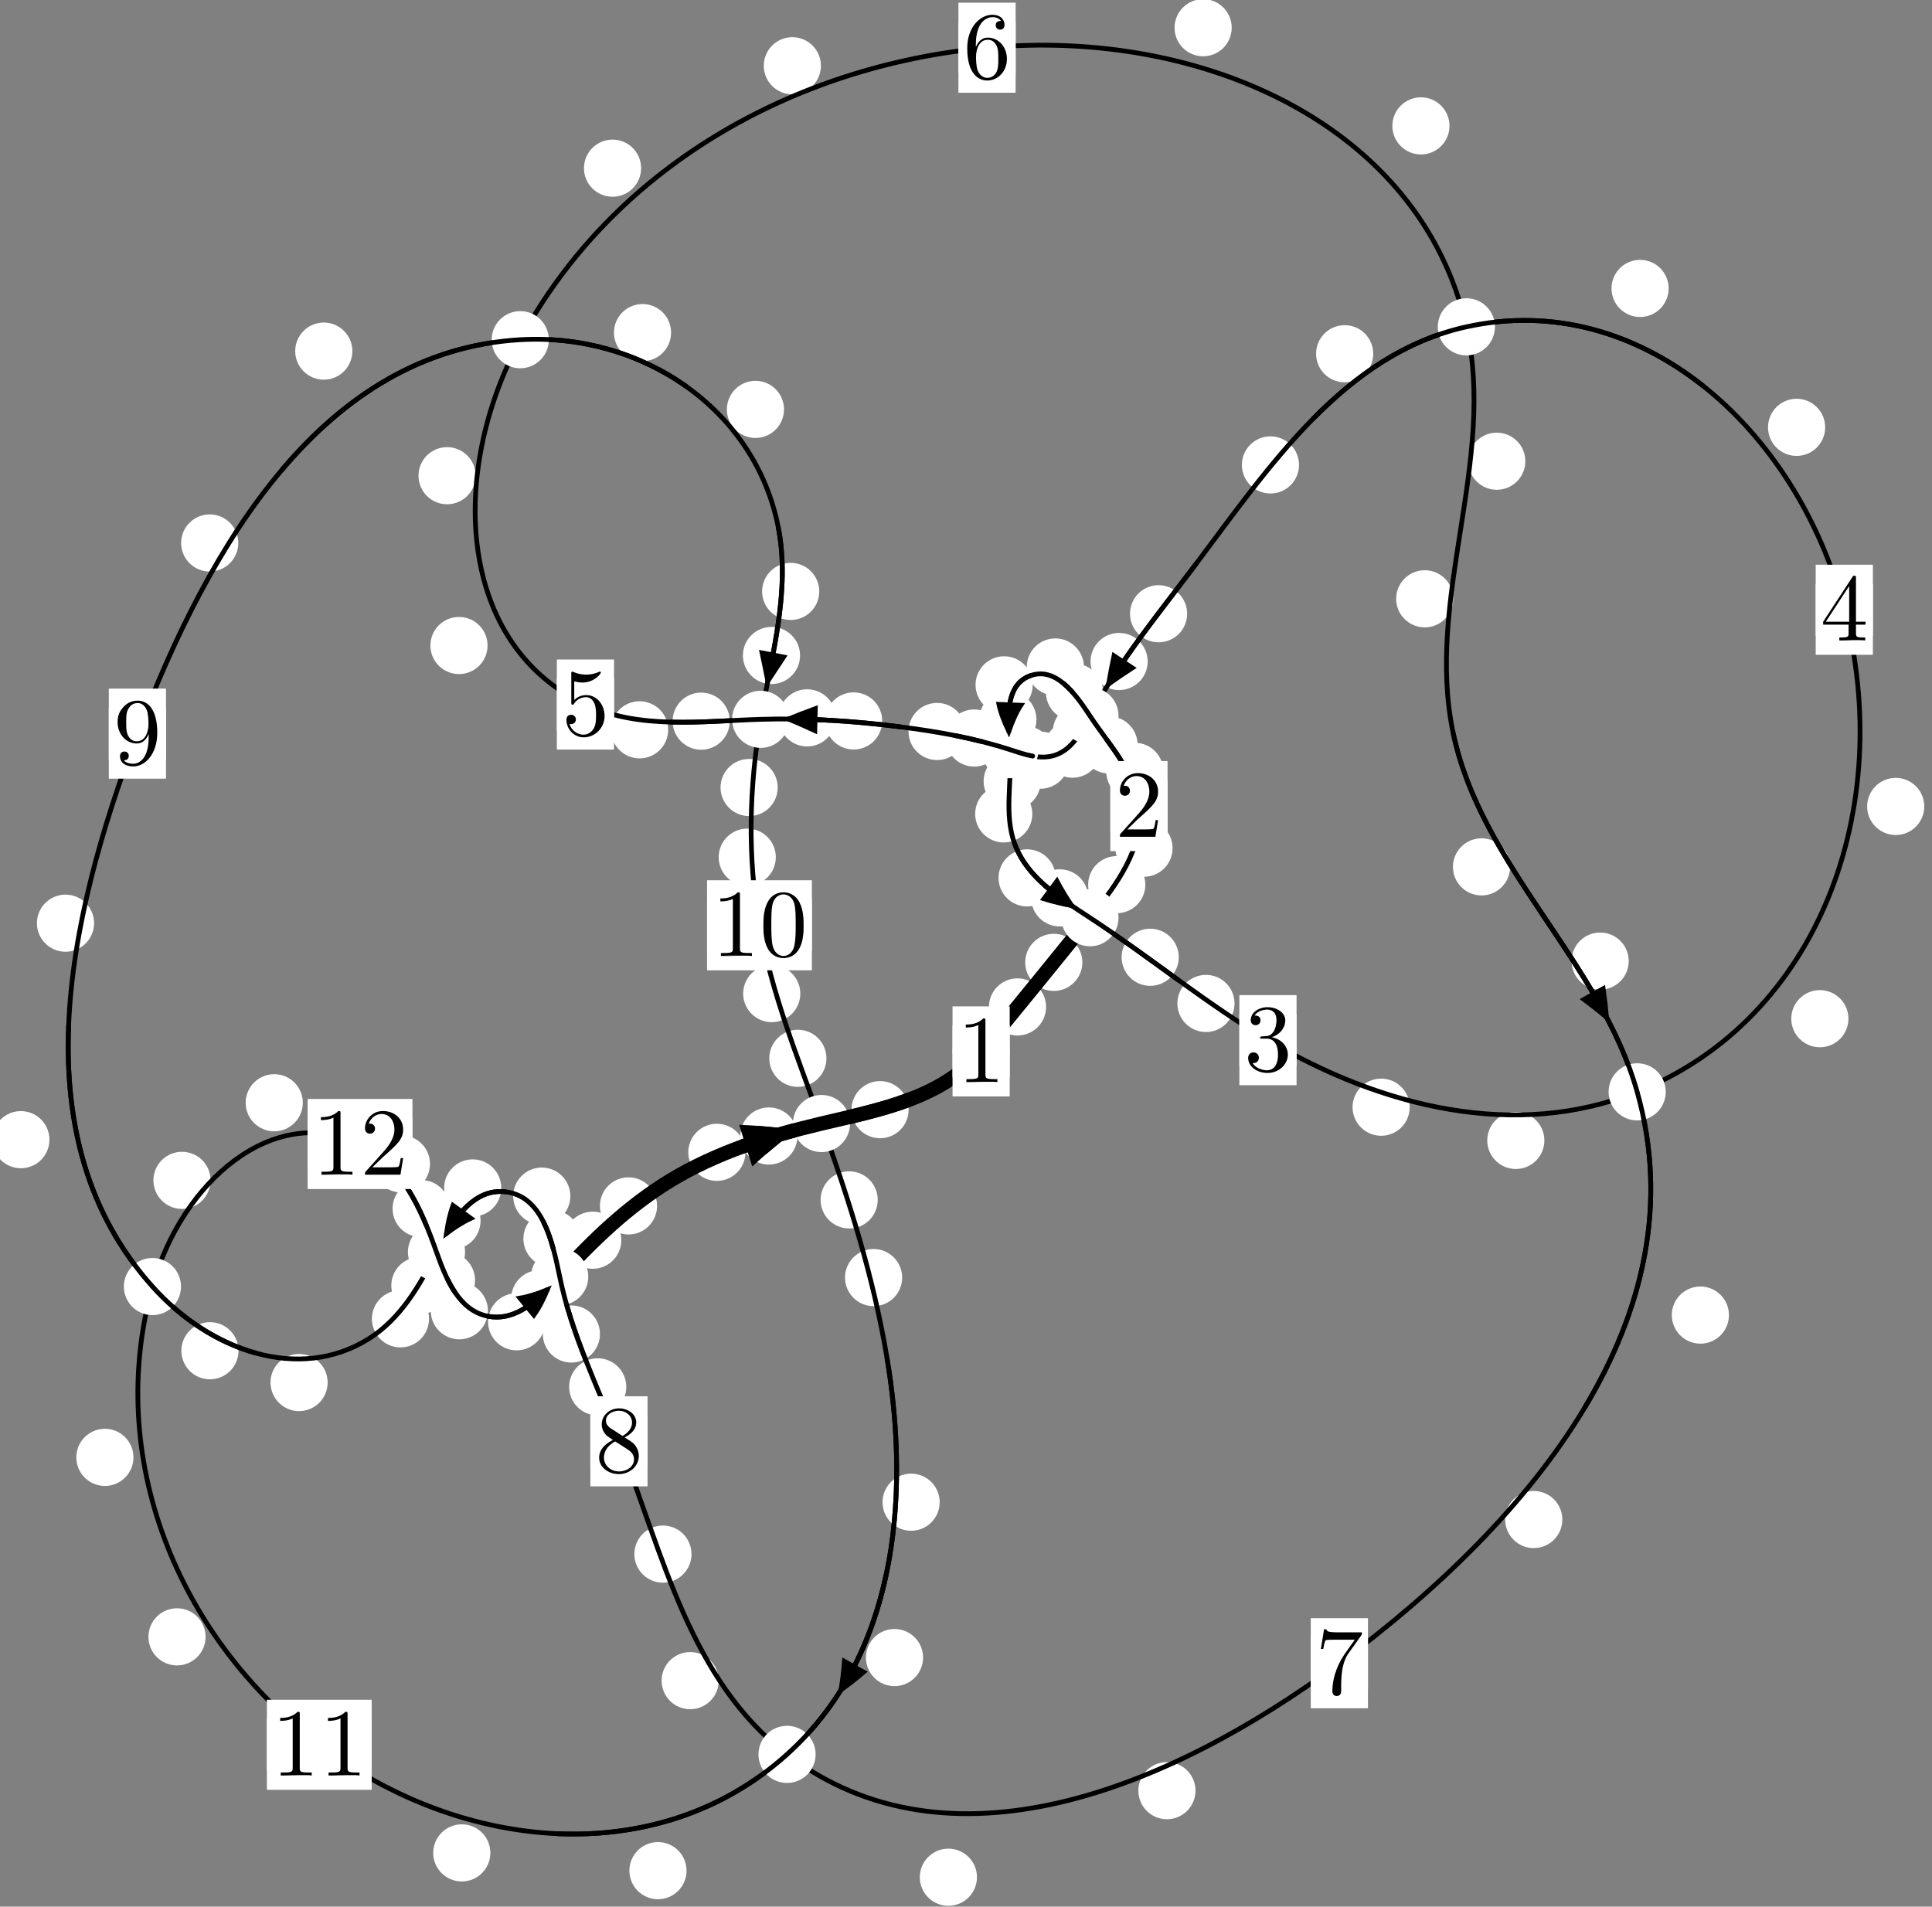 <?xml version="1.0"?>
<!-- Created by MetaPost 1.999 on 2021.07.06:0010 -->
<svg version="1.1" xmlns="http://www.w3.org/2000/svg" xmlns:xlink="http://www.w3.org/1999/xlink" width="202.071" height="199.448" viewBox="0 0 202.071 199.448">
<rect x="0" y="0" width="202.071" height="199.448" fill="#808080" stroke="none"/>
<!-- Original BoundingBox: -114.806961 -103.358765 87.264435 96.089157 -->
  <defs>
    <g transform="scale(0.01,0.01)" id="GLYPHcmr10_48">
      <path style="fill-rule: evenodd;" d="M460 -320C460 -400,455 -480,420 -554C374 -650,292 -666,250 -666C190 -666,117 -640,76 -547C44 -478,39 -400,39 -320C39 -245,43 -155,84 -79C127 2,200 22,249 22C303 22,379 1,423 -94C455 -163,460 -241,460 -320M249 -0C210 -0,151 -25,133 -121C122 -181,122 -273,122 -332C122 -396,122 -462,130 -516C149 -635,224 -644,249 -644C282 -644,348 -626,367 -527C377 -471,377 -395,377 -332C377 -257,377 -189,366 -125C351 -30,294 -0,249 -0"></path>
    </g>
    <g transform="scale(0.01,0.01)" id="GLYPHcmr10_49">
      <path style="fill-rule: evenodd;" d="M294 -640C294 -664,294 -666,271 -666C209 -602,121 -602,89 -602L89 -571C109 -571,168 -571,220 -597L220 -79C220 -43,217 -31,127 -31L95 -31L95 -0L257 -0L130 -3L217 -3L257 -3L297 -3L384 -3L419 -0L419 -31L387 -31C297 -31,294 -42,294 -79"></path>
    </g>
    <g transform="scale(0.01,0.01)" id="GLYPHcmr10_50">
      <path style="fill-rule: evenodd;" d="M127 -77L233 -180C389 -318,449 -372,449 -472C449 -586,359 -666,237 -666C124 -666,50 -574,50 -485C50 -429,100 -429,103 -429C120 -429,155 -441,155 -482C155 -508,137 -534,102 -534C94 -534,92 -534,89 -533C112 -598,166 -635,224 -635C315 -635,358 -554,358 -472C358 -392,308 -313,253 -251L61 -37C50 -26,50 -24,50 -0L421 -0L449 -174L424 -174C419 -144,412 -100,402 -85C395 -77,329 -77,307 -77"></path>
    </g>
    <g transform="scale(0.01,0.01)" id="GLYPHcmr10_51">
      <path style="fill-rule: evenodd;" d="M290 -352C372 -379,430 -449,430 -528C430 -610,342 -666,246 -666C145 -666,69 -606,69 -530C69 -497,91 -478,120 -478C151 -478,171 -500,171 -529C171 -579,124 -579,109 -579C140 -628,206 -641,242 -641C283 -641,338 -619,338 -529C338 -517,336 -459,310 -415C280 -367,246 -364,221 -363C213 -362,189 -360,182 -360C174 -359,167 -358,167 -348C167 -337,174 -337,191 -337L235 -337C317 -337,354 -269,354 -171C354 -35,285 -6,241 -6C198 -6,123 -23,88 -82C123 -77,154 -99,154 -137C154 -173,127 -193,98 -193C74 -193,42 -179,42 -135C42 -44,135 22,244 22C366 22,457 -69,457 -171C457 -253,394 -331,290 -352"></path>
    </g>
    <g transform="scale(0.01,0.01)" id="GLYPHcmr10_52">
      <path style="fill-rule: evenodd;" d="M294 -165L294 -78C294 -42,292 -31,218 -31L197 -31L197 -0L332 -0L238 -3L290 -3L332 -3L374 -3L427 -3L468 -0L468 -31L447 -31C373 -31,371 -42,371 -78L371 -165L471 -165L471 -196L371 -196L371 -651C371 -671,371 -677,355 -677C346 -677,343 -677,335 -665L28 -196L28 -165M300 -196L56 -196L300 -569"></path>
    </g>
    <g transform="scale(0.01,0.01)" id="GLYPHcmr10_53">
      <path style="fill-rule: evenodd;" d="M449 -201C449 -320,367 -420,259 -420C211 -420,168 -404,132 -369L132 -564C152 -558,185 -551,217 -551C340 -551,410 -642,410 -655C410 -661,407 -666,400 -666C399 -666,397 -666,392 -663C372 -654,323 -634,256 -634C216 -634,170 -641,123 -662C115 -665,113 -665,111 -665C101 -665,101 -657,101 -641L101 -345C101 -327,101 -319,115 -319C122 -319,124 -322,128 -328C139 -344,176 -398,257 -398C309 -398,334 -352,342 -334C358 -297,360 -258,360 -208C360 -173,360 -113,336 -71C312 -32,275 -6,229 -6C156 -6,99 -59,82 -118C85 -117,88 -116,99 -116C132 -116,149 -141,149 -165C149 -189,132 -214,99 -214C85 -214,50 -207,50 -161C50 -75,119 22,231 22C347 22,449 -74,449 -201"></path>
    </g>
    <g transform="scale(0.01,0.01)" id="GLYPHcmr10_54">
      <path style="fill-rule: evenodd;" d="M132 -328L132 -352C132 -605,256 -641,307 -641C331 -641,373 -635,395 -601C380 -601,340 -601,340 -556C340 -525,364 -510,386 -510C402 -510,432 -519,432 -558C432 -618,388 -666,305 -666C177 -666,42 -537,42 -316C42 -49,158 22,251 22C362 22,457 -72,457 -204C457 -331,368 -427,257 -427C189 -427,152 -376,132 -328M251 -6C188 -6,158 -66,152 -81C134 -128,134 -208,134 -226C134 -304,166 -404,256 -404C272 -404,318 -404,349 -342C367 -305,367 -254,367 -205C367 -157,367 -107,350 -71C320 -11,274 -6,251 -6"></path>
    </g>
    <g transform="scale(0.01,0.01)" id="GLYPHcmr10_55">
      <path style="fill-rule: evenodd;" d="M476 -609C485 -621,485 -623,485 -644L242 -644C120 -644,118 -657,114 -676L89 -676L56 -470L81 -470C84 -486,93 -549,106 -561C113 -567,191 -567,204 -567L411 -567C400 -551,321 -442,299 -409C209 -274,176 -135,176 -33C176 -23,176 22,222 22C268 22,268 -23,268 -33L268 -84C268 -139,271 -194,279 -248C283 -271,297 -357,341 -419"></path>
    </g>
    <g transform="scale(0.01,0.01)" id="GLYPHcmr10_56">
      <path style="fill-rule: evenodd;" d="M163 -457C117 -487,113 -521,113 -538C113 -599,178 -641,249 -641C322 -641,386 -589,386 -517C386 -460,347 -412,287 -377M309 -362C381 -399,430 -451,430 -517C430 -609,341 -666,250 -666C150 -666,69 -592,69 -499C69 -481,71 -436,113 -389C124 -377,161 -352,186 -335C128 -306,42 -250,42 -151C42 -45,144 22,249 22C362 22,457 -61,457 -168C457 -204,446 -249,408 -291C389 -312,373 -322,309 -362M209 -320L332 -242C360 -223,407 -193,407 -132C407 -58,332 -6,250 -6C164 -6,92 -68,92 -151C92 -209,124 -273,209 -320"></path>
    </g>
    <g transform="scale(0.01,0.01)" id="GLYPHcmr10_57">
      <path style="fill-rule: evenodd;" d="M367 -318L367 -286C367 -52,263 -6,205 -6C188 -6,134 -8,107 -42C151 -42,159 -71,159 -88C159 -119,135 -134,113 -134C97 -134,67 -125,67 -86C67 -19,121 22,206 22C335 22,457 -114,457 -329C457 -598,342 -666,253 -666C198 -666,149 -648,106 -603C65 -558,42 -516,42 -441C42 -316,130 -218,242 -218C303 -218,344 -260,367 -318M243 -241C227 -241,181 -241,150 -304C132 -341,132 -391,132 -440C132 -494,132 -541,153 -578C180 -628,218 -641,253 -641C299 -641,332 -607,349 -562C361 -530,365 -467,365 -421C365 -338,331 -241,243 -241"></path>
    </g>
  </defs>
  <path d="M109.411 105.331C109.411 104.538,109.096 103.778,108.536 103.218C107.975 102.657,107.215 102.342,106.423 102.342C105.63 102.342,104.87 102.657,104.309 103.218C103.749 103.778,103.434 104.538,103.434 105.331C103.434 106.124,103.749 106.884,104.309 107.444C104.87 108.005,105.63 108.32,106.423 108.32C107.215 108.32,107.975 108.005,108.536 107.444C109.096 106.884,109.411 106.124,109.411 105.331Z" style="fill: rgb(100%,100%,100%);stroke: none;"></path>
  <path d="M105.606 109.983C105.606 109.19,105.291 108.43,104.731 107.87C104.17 107.309,103.41 106.994,102.617 106.994C101.825 106.994,101.064 107.309,100.504 107.87C99.943 108.43,99.629 109.19,99.629 109.983C99.629 110.776,99.943 111.536,100.504 112.096C101.064 112.657,101.825 112.972,102.617 112.972C103.41 112.972,104.17 112.657,104.731 112.096C105.291 111.536,105.606 110.776,105.606 109.983Z" style="fill: rgb(100%,100%,100%);stroke: none;"></path>
  <path d="M119.792 92.54C119.792 91.747,119.477 90.987,118.917 90.426C118.356 89.866,117.596 89.551,116.803 89.551C116.011 89.551,115.25 89.866,114.69 90.426C114.129 90.987,113.814 91.747,113.814 92.54C113.814 93.332,114.129 94.093,114.69 94.653C115.25 95.213,116.011 95.528,116.803 95.528C117.596 95.528,118.356 95.213,118.917 94.653C119.477 94.093,119.792 93.332,119.792 92.54Z" style="fill: rgb(100%,100%,100%);stroke: none;"></path>
  <path d="M113.206 100.67C113.206 99.877,112.891 99.117,112.33 98.557C111.77 97.996,111.01 97.681,110.217 97.681C109.424 97.681,108.664 97.996,108.103 98.557C107.543 99.117,107.228 99.877,107.228 100.67C107.228 101.463,107.543 102.223,108.103 102.783C108.664 103.344,109.424 103.659,110.217 103.659C111.01 103.659,111.77 103.344,112.33 102.783C112.891 102.223,113.206 101.463,113.206 100.67Z" style="fill: rgb(100%,100%,100%);stroke: none;"></path>
  <path d="M121.678 80.689C121.678 79.896,121.363 79.136,120.803 78.576C120.242 78.015,119.482 77.7,118.689 77.7C117.897 77.7,117.136 78.015,116.576 78.576C116.015 79.136,115.701 79.896,115.701 80.689C115.701 81.482,116.015 82.242,116.576 82.802C117.136 83.363,117.897 83.678,118.689 83.678C119.482 83.678,120.242 83.363,120.803 82.802C121.363 82.242,121.678 81.482,121.678 80.689Z" style="fill: rgb(100%,100%,100%);stroke: none;"></path>
  <path d="M122.642 88.726C122.642 87.934,122.327 87.173,121.767 86.613C121.206 86.052,120.446 85.737,119.653 85.737C118.861 85.737,118.101 86.052,117.54 86.613C116.98 87.173,116.665 87.934,116.665 88.726C116.665 89.519,116.98 90.279,117.54 90.84C118.101 91.4,118.861 91.715,119.653 91.715C120.446 91.715,121.206 91.4,121.767 90.84C122.327 90.279,122.642 89.519,122.642 88.726Z" style="fill: rgb(100%,100%,100%);stroke: none;"></path>
  <path d="M115.373 72.42C115.373 71.628,115.058 70.867,114.498 70.307C113.937 69.746,113.177 69.432,112.384 69.432C111.592 69.432,110.831 69.746,110.271 70.307C109.711 70.867,109.396 71.628,109.396 72.42C109.396 73.213,109.711 73.973,110.271 74.534C110.831 75.094,111.592 75.409,112.384 75.409C113.177 75.409,113.937 75.094,114.498 74.534C115.058 73.973,115.373 73.213,115.373 72.42Z" style="fill: rgb(100%,100%,100%);stroke: none;"></path>
  <path d="M118.984 77.923C118.984 77.13,118.669 76.37,118.109 75.81C117.548 75.249,116.788 74.934,115.996 74.934C115.203 74.934,114.443 75.249,113.882 75.81C113.322 76.37,113.007 77.13,113.007 77.923C113.007 78.716,113.322 79.476,113.882 80.036C114.443 80.597,115.203 80.912,115.996 80.912C116.788 80.912,117.548 80.597,118.109 80.036C118.669 79.476,118.984 78.716,118.984 77.923Z" style="fill: rgb(100%,100%,100%);stroke: none;"></path>
  <path d="M108.012 71.638C108.012 70.846,107.697 70.086,107.136 69.525C106.576 68.965,105.816 68.65,105.023 68.65C104.23 68.65,103.47 68.965,102.909 69.525C102.349 70.086,102.034 70.846,102.034 71.638C102.034 72.431,102.349 73.191,102.909 73.752C103.47 74.312,104.23 74.627,105.023 74.627C105.816 74.627,106.576 74.312,107.136 73.752C107.697 73.191,108.012 72.431,108.012 71.638Z" style="fill: rgb(100%,100%,100%);stroke: none;"></path>
  <path d="M113.369 69.77C113.369 68.977,113.054 68.217,112.493 67.656C111.933 67.096,111.173 66.781,110.38 66.781C109.587 66.781,108.827 67.096,108.267 67.656C107.706 68.217,107.391 68.977,107.391 69.77C107.391 70.562,107.706 71.323,108.267 71.883C108.827 72.444,109.587 72.758,110.38 72.758C111.173 72.758,111.933 72.444,112.493 71.883C113.054 71.323,113.369 70.562,113.369 69.77Z" style="fill: rgb(100%,100%,100%);stroke: none;"></path>
  <path d="M108.855 81.727C108.855 80.935,108.54 80.174,107.98 79.614C107.419 79.053,106.659 78.738,105.866 78.738C105.074 78.738,104.314 79.053,103.753 79.614C103.193 80.174,102.878 80.935,102.878 81.727C102.878 82.52,103.193 83.28,103.753 83.841C104.314 84.401,105.074 84.716,105.866 84.716C106.659 84.716,107.419 84.401,107.98 83.841C108.54 83.28,108.855 82.52,108.855 81.727Z" style="fill: rgb(100%,100%,100%);stroke: none;"></path>
  <path d="M108.404 75.269C108.404 74.476,108.089 73.716,107.529 73.156C106.968 72.595,106.208 72.28,105.416 72.28C104.623 72.28,103.863 72.595,103.302 73.156C102.742 73.716,102.427 74.476,102.427 75.269C102.427 76.062,102.742 76.822,103.302 77.382C103.863 77.943,104.623 78.258,105.416 78.258C106.208 78.258,106.968 77.943,107.529 77.382C108.089 76.822,108.404 76.062,108.404 75.269Z" style="fill: rgb(100%,100%,100%);stroke: none;"></path>
  <path d="M110.417 91.833C110.417 91.04,110.102 90.28,109.541 89.72C108.981 89.159,108.221 88.844,107.428 88.844C106.635 88.844,105.875 89.159,105.315 89.72C104.754 90.28,104.439 91.04,104.439 91.833C104.439 92.626,104.754 93.386,105.315 93.946C105.875 94.507,106.635 94.822,107.428 94.822C108.221 94.822,108.981 94.507,109.541 93.946C110.102 93.386,110.417 92.626,110.417 91.833Z" style="fill: rgb(100%,100%,100%);stroke: none;"></path>
  <path d="M107.971 85.139C107.971 84.347,107.657 83.587,107.096 83.026C106.536 82.466,105.775 82.151,104.983 82.151C104.19 82.151,103.43 82.466,102.869 83.026C102.309 83.587,101.994 84.347,101.994 85.139C101.994 85.932,102.309 86.692,102.869 87.253C103.43 87.813,104.19 88.128,104.983 88.128C105.775 88.128,106.536 87.813,107.096 87.253C107.657 86.692,107.971 85.932,107.971 85.139Z" style="fill: rgb(100%,100%,100%);stroke: none;"></path>
  <path d="M123.289 100.136C123.289 99.344,122.974 98.584,122.414 98.023C121.853 97.463,121.093 97.148,120.3 97.148C119.508 97.148,118.748 97.463,118.187 98.023C117.627 98.584,117.312 99.344,117.312 100.136C117.312 100.929,117.627 101.689,118.187 102.25C118.748 102.81,119.508 103.125,120.3 103.125C121.093 103.125,121.853 102.81,122.414 102.25C122.974 101.689,123.289 100.929,123.289 100.136Z" style="fill: rgb(100%,100%,100%);stroke: none;"></path>
  <path d="M113.826 93.923C113.826 93.131,113.511 92.371,112.95 91.81C112.39 91.25,111.63 90.935,110.837 90.935C110.044 90.935,109.284 91.25,108.724 91.81C108.163 92.371,107.848 93.131,107.848 93.923C107.848 94.716,108.163 95.476,108.724 96.037C109.284 96.597,110.044 96.912,110.837 96.912C111.63 96.912,112.39 96.597,112.95 96.037C113.511 95.476,113.826 94.716,113.826 93.923Z" style="fill: rgb(100%,100%,100%);stroke: none;"></path>
  <path d="M147.445 115.82C147.445 115.027,147.13 114.267,146.569 113.707C146.009 113.146,145.249 112.831,144.456 112.831C143.663 112.831,142.903 113.146,142.343 113.707C141.782 114.267,141.467 115.027,141.467 115.82C141.467 116.613,141.782 117.373,142.343 117.934C142.903 118.494,143.663 118.809,144.456 118.809C145.249 118.809,146.009 118.494,146.569 117.934C147.13 117.373,147.445 116.613,147.445 115.82Z" style="fill: rgb(100%,100%,100%);stroke: none;"></path>
  <path d="M129.121 104.967C129.121 104.174,128.806 103.414,128.246 102.854C127.685 102.293,126.925 101.978,126.133 101.978C125.34 101.978,124.58 102.293,124.019 102.854C123.459 103.414,123.144 104.174,123.144 104.967C123.144 105.76,123.459 106.52,124.019 107.08C124.58 107.641,125.34 107.956,126.133 107.956C126.925 107.956,127.685 107.641,128.246 107.08C128.806 106.52,129.121 105.76,129.121 104.967Z" style="fill: rgb(100%,100%,100%);stroke: none;"></path>
  <path d="M193.33 106.562C193.33 105.769,193.015 105.009,192.454 104.449C191.894 103.888,191.134 103.573,190.341 103.573C189.548 103.573,188.788 103.888,188.228 104.449C187.667 105.009,187.352 105.769,187.352 106.562C187.352 107.355,187.667 108.115,188.228 108.675C188.788 109.236,189.548 109.551,190.341 109.551C191.134 109.551,191.894 109.236,192.454 108.675C193.015 108.115,193.33 107.355,193.33 106.562Z" style="fill: rgb(100%,100%,100%);stroke: none;"></path>
  <path d="M161.53 119.297C161.53 118.504,161.215 117.744,160.655 117.184C160.094 116.623,159.334 116.308,158.541 116.308C157.749 116.308,156.989 116.623,156.428 117.184C155.868 117.744,155.553 118.504,155.553 119.297C155.553 120.09,155.868 120.85,156.428 121.41C156.989 121.971,157.749 122.286,158.541 122.286C159.334 122.286,160.094 121.971,160.655 121.41C161.215 120.85,161.53 120.09,161.53 119.297Z" style="fill: rgb(100%,100%,100%);stroke: none;"></path>
  <path d="M190.898 44.702C190.898 43.909,190.584 43.149,190.023 42.589C189.463 42.028,188.702 41.713,187.91 41.713C187.117 41.713,186.357 42.028,185.796 42.589C185.236 43.149,184.921 43.909,184.921 44.702C184.921 45.495,185.236 46.255,185.796 46.815C186.357 47.376,187.117 47.691,187.91 47.691C188.702 47.691,189.463 47.376,190.023 46.815C190.584 46.255,190.898 45.495,190.898 44.702Z" style="fill: rgb(100%,100%,100%);stroke: none;"></path>
  <path d="M201.264 84.359C201.264 83.566,200.949 82.806,200.389 82.246C199.829 81.685,199.068 81.37,198.276 81.37C197.483 81.37,196.723 81.685,196.162 82.246C195.602 82.806,195.287 83.566,195.287 84.359C195.287 85.152,195.602 85.912,196.162 86.472C196.723 87.033,197.483 87.348,198.276 87.348C199.068 87.348,199.829 87.033,200.389 86.472C200.949 85.912,201.264 85.152,201.264 84.359Z" style="fill: rgb(100%,100%,100%);stroke: none;"></path>
  <path d="M143.629 37.004C143.629 36.211,143.314 35.451,142.753 34.89C142.193 34.33,141.432 34.015,140.64 34.015C139.847 34.015,139.087 34.33,138.526 34.89C137.966 35.451,137.651 36.211,137.651 37.004C137.651 37.796,137.966 38.556,138.526 39.117C139.087 39.677,139.847 39.992,140.64 39.992C141.432 39.992,142.193 39.677,142.753 39.117C143.314 38.556,143.629 37.796,143.629 37.004Z" style="fill: rgb(100%,100%,100%);stroke: none;"></path>
  <path d="M174.526 30.172C174.526 29.379,174.211 28.619,173.651 28.059C173.09 27.498,172.33 27.183,171.538 27.183C170.745 27.183,169.985 27.498,169.424 28.059C168.864 28.619,168.549 29.379,168.549 30.172C168.549 30.965,168.864 31.725,169.424 32.285C169.985 32.846,170.745 33.161,171.538 33.161C172.33 33.161,173.09 32.846,173.651 32.285C174.211 31.725,174.526 30.965,174.526 30.172Z" style="fill: rgb(100%,100%,100%);stroke: none;"></path>
  <path d="M124.166 64.202C124.166 63.409,123.852 62.649,123.291 62.088C122.731 61.528,121.97 61.213,121.178 61.213C120.385 61.213,119.625 61.528,119.064 62.088C118.504 62.649,118.189 63.409,118.189 64.202C118.189 64.994,118.504 65.754,119.064 66.315C119.625 66.875,120.385 67.19,121.178 67.19C121.97 67.19,122.731 66.875,123.291 66.315C123.852 65.754,124.166 64.994,124.166 64.202Z" style="fill: rgb(100%,100%,100%);stroke: none;"></path>
  <path d="M135.867 48.634C135.867 47.841,135.552 47.081,134.992 46.521C134.431 45.96,133.671 45.645,132.878 45.645C132.086 45.645,131.326 45.96,130.765 46.521C130.205 47.081,129.89 47.841,129.89 48.634C129.89 49.427,130.205 50.187,130.765 50.747C131.326 51.308,132.086 51.623,132.878 51.623C133.671 51.623,134.431 51.308,134.992 50.747C135.552 50.187,135.867 49.427,135.867 48.634Z" style="fill: rgb(100%,100%,100%);stroke: none;"></path>
  <path d="M116.092 76.555C116.092 75.762,115.777 75.002,115.216 74.442C114.656 73.881,113.896 73.566,113.103 73.566C112.31 73.566,111.55 73.881,110.99 74.442C110.429 75.002,110.114 75.762,110.114 76.555C110.114 77.348,110.429 78.108,110.99 78.668C111.55 79.229,112.31 79.544,113.103 79.544C113.896 79.544,114.656 79.229,115.216 78.668C115.777 78.108,116.092 77.348,116.092 76.555Z" style="fill: rgb(100%,100%,100%);stroke: none;"></path>
  <path d="M120.037 69.197C120.037 68.405,119.722 67.645,119.162 67.084C118.601 66.524,117.841 66.209,117.048 66.209C116.256 66.209,115.495 66.524,114.935 67.084C114.375 67.645,114.06 68.405,114.06 69.197C114.06 69.99,114.375 70.75,114.935 71.311C115.495 71.871,116.256 72.186,117.048 72.186C117.841 72.186,118.601 71.871,119.162 71.311C119.722 70.75,120.037 69.99,120.037 69.197Z" style="fill: rgb(100%,100%,100%);stroke: none;"></path>
  <path d="M111.818 79.518C111.818 78.726,111.503 77.966,110.943 77.405C110.382 76.845,109.622 76.53,108.829 76.53C108.037 76.53,107.277 76.845,106.716 77.405C106.156 77.966,105.841 78.726,105.841 79.518C105.841 80.311,106.156 81.071,106.716 81.632C107.277 82.192,108.037 82.507,108.829 82.507C109.622 82.507,110.382 82.192,110.943 81.632C111.503 81.071,111.818 80.311,111.818 79.518Z" style="fill: rgb(100%,100%,100%);stroke: none;"></path>
  <path d="M115.166 78.367C115.166 77.574,114.851 76.814,114.29 76.254C113.73 75.693,112.97 75.378,112.177 75.378C111.384 75.378,110.624 75.693,110.064 76.254C109.503 76.814,109.188 77.574,109.188 78.367C109.188 79.16,109.503 79.92,110.064 80.48C110.624 81.041,111.384 81.356,112.177 81.356C112.97 81.356,113.73 81.041,114.29 80.48C114.851 79.92,115.166 79.16,115.166 78.367Z" style="fill: rgb(100%,100%,100%);stroke: none;"></path>
  <path d="M104.883 77.202C104.883 76.409,104.568 75.649,104.008 75.089C103.447 74.528,102.687 74.213,101.894 74.213C101.102 74.213,100.342 74.528,99.781 75.089C99.221 75.649,98.906 76.409,98.906 77.202C98.906 77.995,99.221 78.755,99.781 79.315C100.342 79.876,101.102 80.191,101.894 80.191C102.687 80.191,103.447 79.876,104.008 79.315C104.568 78.755,104.883 77.995,104.883 77.202Z" style="fill: rgb(100%,100%,100%);stroke: none;"></path>
  <path d="M110.185 78.927C110.185 78.134,109.87 77.374,109.31 76.814C108.749 76.253,107.989 75.938,107.196 75.938C106.404 75.938,105.643 76.253,105.083 76.814C104.523 77.374,104.208 78.134,104.208 78.927C104.208 79.72,104.523 80.48,105.083 81.04C105.643 81.601,106.404 81.916,107.196 81.916C107.989 81.916,108.749 81.601,109.31 81.04C109.87 80.48,110.185 79.72,110.185 78.927Z" style="fill: rgb(100%,100%,100%);stroke: none;"></path>
  <path d="M92.272 75.415C92.272 74.623,91.957 73.863,91.396 73.302C90.836 72.742,90.076 72.427,89.283 72.427C88.49 72.427,87.73 72.742,87.17 73.302C86.609 73.863,86.294 74.623,86.294 75.415C86.294 76.208,86.609 76.968,87.17 77.529C87.73 78.089,88.49 78.404,89.283 78.404C90.076 78.404,90.836 78.089,91.396 77.529C91.957 76.968,92.272 76.208,92.272 75.415Z" style="fill: rgb(100%,100%,100%);stroke: none;"></path>
  <path d="M100.999 76.518C100.999 75.726,100.684 74.966,100.123 74.405C99.563 73.845,98.802 73.53,98.01 73.53C97.217 73.53,96.457 73.845,95.896 74.405C95.336 74.966,95.021 75.726,95.021 76.518C95.021 77.311,95.336 78.071,95.896 78.632C96.457 79.192,97.217 79.507,98.01 79.507C98.802 79.507,99.563 79.192,100.123 78.632C100.684 78.071,100.999 77.311,100.999 76.518Z" style="fill: rgb(100%,100%,100%);stroke: none;"></path>
  <path d="M76.328 75.438C76.328 74.645,76.013 73.885,75.452 73.325C74.892 72.764,74.132 72.449,73.339 72.449C72.546 72.449,71.786 72.764,71.226 73.325C70.665 73.885,70.35 74.645,70.35 75.438C70.35 76.231,70.665 76.991,71.226 77.551C71.786 78.112,72.546 78.427,73.339 78.427C74.132 78.427,74.892 78.112,75.452 77.551C76.013 76.991,76.328 76.231,76.328 75.438Z" style="fill: rgb(100%,100%,100%);stroke: none;"></path>
  <path d="M87.411 75.094C87.411 74.302,87.096 73.541,86.535 72.981C85.975 72.42,85.215 72.106,84.422 72.106C83.629 72.106,82.869 72.42,82.309 72.981C81.748 73.541,81.433 74.302,81.433 75.094C81.433 75.887,81.748 76.647,82.309 77.208C82.869 77.768,83.629 78.083,84.422 78.083C85.215 78.083,85.975 77.768,86.535 77.208C87.096 76.647,87.411 75.887,87.411 75.094Z" style="fill: rgb(100%,100%,100%);stroke: none;"></path>
  <path d="M50.995 67.525C50.995 66.733,50.68 65.973,50.12 65.412C49.559 64.852,48.799 64.537,48.007 64.537C47.214 64.537,46.454 64.852,45.893 65.412C45.333 65.973,45.018 66.733,45.018 67.525C45.018 68.318,45.333 69.078,45.893 69.639C46.454 70.199,47.214 70.514,48.007 70.514C48.799 70.514,49.559 70.199,50.12 69.639C50.68 69.078,50.995 68.318,50.995 67.525Z" style="fill: rgb(100%,100%,100%);stroke: none;"></path>
  <path d="M69.885 76.344C69.885 75.551,69.57 74.791,69.009 74.23C68.449 73.67,67.689 73.355,66.896 73.355C66.103 73.355,65.343 73.67,64.783 74.23C64.222 74.791,63.907 75.551,63.907 76.344C63.907 77.136,64.222 77.896,64.783 78.457C65.343 79.017,66.103 79.332,66.896 79.332C67.689 79.332,68.449 79.017,69.009 78.457C69.57 77.896,69.885 77.136,69.885 76.344Z" style="fill: rgb(100%,100%,100%);stroke: none;"></path>
  <path d="M67.055 17.593C67.055 16.8,66.74 16.04,66.179 15.48C65.619 14.919,64.859 14.604,64.066 14.604C63.273 14.604,62.513 14.919,61.953 15.48C61.392 16.04,61.077 16.8,61.077 17.593C61.077 18.386,61.392 19.146,61.953 19.706C62.513 20.267,63.273 20.582,64.066 20.582C64.859 20.582,65.619 20.267,66.179 19.706C66.74 19.146,67.055 18.386,67.055 17.593Z" style="fill: rgb(100%,100%,100%);stroke: none;"></path>
  <path d="M49.748 49.763C49.748 48.97,49.433 48.21,48.873 47.649C48.313 47.089,47.552 46.774,46.76 46.774C45.967 46.774,45.207 47.089,44.646 47.649C44.086 48.21,43.771 48.97,43.771 49.763C43.771 50.555,44.086 51.315,44.646 51.876C45.207 52.436,45.967 52.751,46.76 52.751C47.552 52.751,48.313 52.436,48.873 51.876C49.433 51.315,49.748 50.555,49.748 49.763Z" style="fill: rgb(100%,100%,100%);stroke: none;"></path>
  <path d="M128.826 2.9C128.826 2.107,128.511 1.347,127.951 0.786C127.39 0.226,126.63 -0.089,125.838 -0.089C125.045 -0.089,124.285 0.226,123.724 0.786C123.164 1.347,122.849 2.107,122.849 2.9C122.849 3.692,123.164 4.452,123.724 5.013C124.285 5.573,125.045 5.888,125.838 5.888C126.63 5.888,127.39 5.573,127.951 5.013C128.511 4.452,128.826 3.692,128.826 2.9Z" style="fill: rgb(100%,100%,100%);stroke: none;"></path>
  <path d="M85.862 6.878C85.862 6.085,85.547 5.325,84.986 4.765C84.426 4.204,83.666 3.889,82.873 3.889C82.08 3.889,81.32 4.204,80.76 4.765C80.199 5.325,79.884 6.085,79.884 6.878C79.884 7.671,80.199 8.431,80.76 8.991C81.32 9.552,82.08 9.867,82.873 9.867C83.666 9.867,84.426 9.552,84.986 8.991C85.547 8.431,85.862 7.671,85.862 6.878Z" style="fill: rgb(100%,100%,100%);stroke: none;"></path>
  <path d="M159.537 48.247C159.537 47.454,159.223 46.694,158.662 46.133C158.102 45.573,157.341 45.258,156.549 45.258C155.756 45.258,154.996 45.573,154.435 46.133C153.875 46.694,153.56 47.454,153.56 48.247C153.56 49.039,153.875 49.8,154.435 50.36C154.996 50.921,155.756 51.235,156.549 51.235C157.341 51.235,158.102 50.921,158.662 50.36C159.223 49.8,159.537 49.039,159.537 48.247Z" style="fill: rgb(100%,100%,100%);stroke: none;"></path>
  <path d="M151.606 13.169C151.606 12.376,151.291 11.616,150.73 11.056C150.17 10.495,149.41 10.18,148.617 10.18C147.824 10.18,147.064 10.495,146.504 11.056C145.943 11.616,145.628 12.376,145.628 13.169C145.628 13.962,145.943 14.722,146.504 15.282C147.064 15.843,147.824 16.158,148.617 16.158C149.41 16.158,150.17 15.843,150.73 15.282C151.291 14.722,151.606 13.962,151.606 13.169Z" style="fill: rgb(100%,100%,100%);stroke: none;"></path>
  <path d="M157.943 90.68C157.943 89.887,157.628 89.127,157.067 88.567C156.507 88.006,155.747 87.691,154.954 87.691C154.161 87.691,153.401 88.006,152.841 88.567C152.28 89.127,151.965 89.887,151.965 90.68C151.965 91.473,152.28 92.233,152.841 92.793C153.401 93.354,154.161 93.669,154.954 93.669C155.747 93.669,156.507 93.354,157.067 92.793C157.628 92.233,157.943 91.473,157.943 90.68Z" style="fill: rgb(100%,100%,100%);stroke: none;"></path>
  <path d="M152.004 62.639C152.004 61.847,151.689 61.086,151.128 60.526C150.568 59.965,149.808 59.651,149.015 59.651C148.222 59.651,147.462 59.965,146.902 60.526C146.341 61.086,146.026 61.847,146.026 62.639C146.026 63.432,146.341 64.192,146.902 64.753C147.462 65.313,148.222 65.628,149.015 65.628C149.808 65.628,150.568 65.313,151.128 64.753C151.689 64.192,152.004 63.432,152.004 62.639Z" style="fill: rgb(100%,100%,100%);stroke: none;"></path>
  <path d="M180.834 137.566C180.834 136.774,180.519 136.014,179.959 135.453C179.398 134.893,178.638 134.578,177.846 134.578C177.053 134.578,176.293 134.893,175.732 135.453C175.172 136.014,174.857 136.774,174.857 137.566C174.857 138.359,175.172 139.119,175.732 139.68C176.293 140.24,177.053 140.555,177.846 140.555C178.638 140.555,179.398 140.24,179.959 139.68C180.519 139.119,180.834 138.359,180.834 137.566Z" style="fill: rgb(100%,100%,100%);stroke: none;"></path>
  <path d="M170.351 100.535C170.351 99.742,170.036 98.982,169.475 98.422C168.915 97.861,168.155 97.546,167.362 97.546C166.569 97.546,165.809 97.861,165.249 98.422C164.688 98.982,164.373 99.742,164.373 100.535C164.373 101.328,164.688 102.088,165.249 102.648C165.809 103.209,166.569 103.524,167.362 103.524C168.155 103.524,168.915 103.209,169.475 102.648C170.036 102.088,170.351 101.328,170.351 100.535Z" style="fill: rgb(100%,100%,100%);stroke: none;"></path>
  <path d="M125.039 187.315C125.039 186.522,124.724 185.762,124.164 185.201C123.603 184.641,122.843 184.326,122.051 184.326C121.258 184.326,120.498 184.641,119.937 185.201C119.377 185.762,119.062 186.522,119.062 187.315C119.062 188.107,119.377 188.868,119.937 189.428C120.498 189.988,121.258 190.303,122.051 190.303C122.843 190.303,123.603 189.988,124.164 189.428C124.724 188.868,125.039 188.107,125.039 187.315Z" style="fill: rgb(100%,100%,100%);stroke: none;"></path>
  <path d="M163.406 158.954C163.406 158.161,163.091 157.401,162.531 156.841C161.97 156.28,161.21 155.965,160.417 155.965C159.625 155.965,158.864 156.28,158.304 156.841C157.743 157.401,157.428 158.161,157.428 158.954C157.428 159.747,157.743 160.507,158.304 161.067C158.864 161.628,159.625 161.943,160.417 161.943C161.21 161.943,161.97 161.628,162.531 161.067C163.091 160.507,163.406 159.747,163.406 158.954Z" style="fill: rgb(100%,100%,100%);stroke: none;"></path>
  <path d="M75.175 175.806C75.175 175.013,74.86 174.253,74.3 173.693C73.739 173.132,72.979 172.817,72.187 172.817C71.394 172.817,70.634 173.132,70.073 173.693C69.513 174.253,69.198 175.013,69.198 175.806C69.198 176.599,69.513 177.359,70.073 177.919C70.634 178.48,71.394 178.795,72.187 178.795C72.979 178.795,73.739 178.48,74.3 177.919C74.86 177.359,75.175 176.599,75.175 175.806Z" style="fill: rgb(100%,100%,100%);stroke: none;"></path>
  <path d="M102.182 196.37C102.182 195.577,101.867 194.817,101.306 194.257C100.746 193.696,99.986 193.381,99.193 193.381C98.4 193.381,97.64 193.696,97.08 194.257C96.519 194.817,96.204 195.577,96.204 196.37C96.204 197.163,96.519 197.923,97.08 198.483C97.64 199.044,98.4 199.359,99.193 199.359C99.986 199.359,100.746 199.044,101.306 198.483C101.867 197.923,102.182 197.163,102.182 196.37Z" style="fill: rgb(100%,100%,100%);stroke: none;"></path>
  <path d="M65.504 145.075C65.504 144.282,65.189 143.522,64.629 142.961C64.068 142.401,63.308 142.086,62.515 142.086C61.723 142.086,60.962 142.401,60.402 142.961C59.841 143.522,59.527 144.282,59.527 145.075C59.527 145.867,59.841 146.627,60.402 147.188C60.962 147.748,61.723 148.063,62.515 148.063C63.308 148.063,64.068 147.748,64.629 147.188C65.189 146.627,65.504 145.867,65.504 145.075Z" style="fill: rgb(100%,100%,100%);stroke: none;"></path>
  <path d="M72.326 162.57C72.326 161.777,72.011 161.017,71.451 160.457C70.89 159.896,70.13 159.581,69.337 159.581C68.545 159.581,67.785 159.896,67.224 160.457C66.664 161.017,66.349 161.777,66.349 162.57C66.349 163.363,66.664 164.123,67.224 164.683C67.785 165.244,68.545 165.559,69.337 165.559C70.13 165.559,70.89 165.244,71.451 164.683C72.011 164.123,72.326 163.363,72.326 162.57Z" style="fill: rgb(100%,100%,100%);stroke: none;"></path>
  <path d="M60.72 129.578C60.72 128.785,60.405 128.025,59.844 127.465C59.284 126.904,58.524 126.589,57.731 126.589C56.938 126.589,56.178 126.904,55.618 127.465C55.057 128.025,54.742 128.785,54.742 129.578C54.742 130.371,55.057 131.131,55.618 131.691C56.178 132.252,56.938 132.567,57.731 132.567C58.524 132.567,59.284 132.252,59.844 131.691C60.405 131.131,60.72 130.371,60.72 129.578Z" style="fill: rgb(100%,100%,100%);stroke: none;"></path>
  <path d="M62.751 139.545C62.751 138.752,62.436 137.992,61.876 137.432C61.315 136.871,60.555 136.556,59.762 136.556C58.97 136.556,58.209 136.871,57.649 137.432C57.088 137.992,56.774 138.752,56.774 139.545C56.774 140.338,57.088 141.098,57.649 141.658C58.209 142.219,58.97 142.534,59.762 142.534C60.555 142.534,61.315 142.219,61.876 141.658C62.436 141.098,62.751 140.338,62.751 139.545Z" style="fill: rgb(100%,100%,100%);stroke: none;"></path>
  <path d="M52.43 124.266C52.43 123.474,52.115 122.713,51.554 122.153C50.994 121.592,50.234 121.277,49.441 121.277C48.648 121.277,47.888 121.592,47.328 122.153C46.767 122.713,46.452 123.474,46.452 124.266C46.452 125.059,46.767 125.819,47.328 126.38C47.888 126.94,48.648 127.255,49.441 127.255C50.234 127.255,50.994 126.94,51.554 126.38C52.115 125.819,52.43 125.059,52.43 124.266Z" style="fill: rgb(100%,100%,100%);stroke: none;"></path>
  <path d="M59.654 125.121C59.654 124.328,59.339 123.568,58.779 123.008C58.218 122.447,57.458 122.132,56.665 122.132C55.873 122.132,55.113 122.447,54.552 123.008C53.992 123.568,53.677 124.328,53.677 125.121C53.677 125.914,53.992 126.674,54.552 127.234C55.113 127.795,55.873 128.11,56.665 128.11C57.458 128.11,58.218 127.795,58.779 127.234C59.339 126.674,59.654 125.914,59.654 125.121Z" style="fill: rgb(100%,100%,100%);stroke: none;"></path>
  <path d="M46.904 134.477C46.904 133.684,46.589 132.924,46.028 132.364C45.468 131.803,44.708 131.488,43.915 131.488C43.122 131.488,42.362 131.803,41.802 132.364C41.241 132.924,40.926 133.684,40.926 134.477C40.926 135.27,41.241 136.03,41.802 136.59C42.362 137.151,43.122 137.466,43.915 137.466C44.708 137.466,45.468 137.151,46.028 136.59C46.589 136.03,46.904 135.27,46.904 134.477Z" style="fill: rgb(100%,100%,100%);stroke: none;"></path>
  <path d="M50.263 127.705C50.263 126.912,49.948 126.152,49.387 125.591C48.827 125.031,48.067 124.716,47.274 124.716C46.481 124.716,45.721 125.031,45.161 125.591C44.6 126.152,44.285 126.912,44.285 127.705C44.285 128.497,44.6 129.258,45.161 129.818C45.721 130.379,46.481 130.693,47.274 130.693C48.067 130.693,48.827 130.379,49.387 129.818C49.948 129.258,50.263 128.497,50.263 127.705Z" style="fill: rgb(100%,100%,100%);stroke: none;"></path>
  <path d="M34.269 144.623C34.269 143.83,33.954 143.07,33.394 142.51C32.833 141.949,32.073 141.634,31.281 141.634C30.488 141.634,29.728 141.949,29.167 142.51C28.607 143.07,28.292 143.83,28.292 144.623C28.292 145.416,28.607 146.176,29.167 146.736C29.728 147.297,30.488 147.612,31.281 147.612C32.073 147.612,32.833 147.297,33.394 146.736C33.954 146.176,34.269 145.416,34.269 144.623Z" style="fill: rgb(100%,100%,100%);stroke: none;"></path>
  <path d="M44.874 137.959C44.874 137.166,44.559 136.406,43.999 135.846C43.438 135.285,42.678 134.97,41.886 134.97C41.093 134.97,40.333 135.285,39.772 135.846C39.212 136.406,38.897 137.166,38.897 137.959C38.897 138.752,39.212 139.512,39.772 140.072C40.333 140.633,41.093 140.948,41.886 140.948C42.678 140.948,43.438 140.633,43.999 140.072C44.559 139.512,44.874 138.752,44.874 137.959Z" style="fill: rgb(100%,100%,100%);stroke: none;"></path>
  <path d="M5.171 119.217C5.171 118.425,4.856 117.664,4.295 117.104C3.735 116.543,2.974 116.228,2.182 116.228C1.389 116.228,0.629 116.543,0.068 117.104C-0.492 117.664,-0.807 118.425,-0.807 119.217C-0.807 120.01,-0.492 120.77,0.068 121.331C0.629 121.891,1.389 122.206,2.182 122.206C2.974 122.206,3.735 121.891,4.295 121.331C4.856 120.77,5.171 120.01,5.171 119.217Z" style="fill: rgb(100%,100%,100%);stroke: none;"></path>
  <path d="M24.946 141.296C24.946 140.503,24.631 139.743,24.071 139.182C23.51 138.622,22.75 138.307,21.957 138.307C21.165 138.307,20.405 138.622,19.844 139.182C19.284 139.743,18.969 140.503,18.969 141.296C18.969 142.088,19.284 142.849,19.844 143.409C20.405 143.97,21.165 144.285,21.957 144.285C22.75 144.285,23.51 143.97,24.071 143.409C24.631 142.849,24.946 142.088,24.946 141.296Z" style="fill: rgb(100%,100%,100%);stroke: none;"></path>
  <path d="M24.922 56.798C24.922 56.006,24.607 55.245,24.046 54.685C23.486 54.124,22.726 53.809,21.933 53.809C21.14 53.809,20.38 54.124,19.82 54.685C19.259 55.245,18.944 56.006,18.944 56.798C18.944 57.591,19.259 58.351,19.82 58.912C20.38 59.472,21.14 59.787,21.933 59.787C22.726 59.787,23.486 59.472,24.046 58.912C24.607 58.351,24.922 57.591,24.922 56.798Z" style="fill: rgb(100%,100%,100%);stroke: none;"></path>
  <path d="M9.84 96.572C9.84 95.779,9.525 95.019,8.964 94.459C8.404 93.898,7.644 93.583,6.851 93.583C6.058 93.583,5.298 93.898,4.738 94.459C4.177 95.019,3.862 95.779,3.862 96.572C3.862 97.365,4.177 98.125,4.738 98.685C5.298 99.246,6.058 99.561,6.851 99.561C7.644 99.561,8.404 99.246,8.964 98.685C9.525 98.125,9.84 97.365,9.84 96.572Z" style="fill: rgb(100%,100%,100%);stroke: none;"></path>
  <path d="M70.191 34.793C70.191 34,69.876 33.24,69.316 32.68C68.755 32.119,67.995 31.804,67.203 31.804C66.41 31.804,65.65 32.119,65.089 32.68C64.529 33.24,64.214 34,64.214 34.793C64.214 35.586,64.529 36.346,65.089 36.906C65.65 37.467,66.41 37.782,67.203 37.782C67.995 37.782,68.755 37.467,69.316 36.906C69.876 36.346,70.191 35.586,70.191 34.793Z" style="fill: rgb(100%,100%,100%);stroke: none;"></path>
  <path d="M36.854 36.728C36.854 35.935,36.539 35.175,35.978 34.615C35.418 34.054,34.658 33.739,33.865 33.739C33.072 33.739,32.312 34.054,31.752 34.615C31.191 35.175,30.876 35.935,30.876 36.728C30.876 37.521,31.191 38.281,31.752 38.841C32.312 39.402,33.072 39.717,33.865 39.717C34.658 39.717,35.418 39.402,35.978 38.841C36.539 38.281,36.854 37.521,36.854 36.728Z" style="fill: rgb(100%,100%,100%);stroke: none;"></path>
  <path d="M85.687 61.867C85.687 61.074,85.372 60.314,84.812 59.754C84.251 59.193,83.491 58.878,82.699 58.878C81.906 58.878,81.146 59.193,80.585 59.754C80.025 60.314,79.71 61.074,79.71 61.867C79.71 62.66,80.025 63.42,80.585 63.98C81.146 64.541,81.906 64.856,82.699 64.856C83.491 64.856,84.251 64.541,84.812 63.98C85.372 63.42,85.687 62.66,85.687 61.867Z" style="fill: rgb(100%,100%,100%);stroke: none;"></path>
  <path d="M82.002 42.825C82.002 42.032,81.687 41.272,81.127 40.712C80.566 40.151,79.806 39.836,79.013 39.836C78.221 39.836,77.46 40.151,76.9 40.712C76.339 41.272,76.024 42.032,76.024 42.825C76.024 43.618,76.339 44.378,76.9 44.938C77.46 45.499,78.221 45.814,79.013 45.814C79.806 45.814,80.566 45.499,81.127 44.938C81.687 44.378,82.002 43.618,82.002 42.825Z" style="fill: rgb(100%,100%,100%);stroke: none;"></path>
  <path d="M81.341 82.378C81.341 81.586,81.026 80.826,80.465 80.265C79.905 79.705,79.145 79.39,78.352 79.39C77.559 79.39,76.799 79.705,76.239 80.265C75.678 80.826,75.363 81.586,75.363 82.378C75.363 83.171,75.678 83.931,76.239 84.492C76.799 85.052,77.559 85.367,78.352 85.367C79.145 85.367,79.905 85.052,80.465 84.492C81.026 83.931,81.341 83.171,81.341 82.378Z" style="fill: rgb(100%,100%,100%);stroke: none;"></path>
  <path d="M83.68 68.568C83.68 67.775,83.365 67.015,82.804 66.455C82.244 65.894,81.484 65.579,80.691 65.579C79.898 65.579,79.138 65.894,78.578 66.455C78.017 67.015,77.702 67.775,77.702 68.568C77.702 69.361,78.017 70.121,78.578 70.681C79.138 71.242,79.898 71.557,80.691 71.557C81.484 71.557,82.244 71.242,82.804 70.681C83.365 70.121,83.68 69.361,83.68 68.568Z" style="fill: rgb(100%,100%,100%);stroke: none;"></path>
  <path d="M83.706 103.939C83.706 103.146,83.391 102.386,82.831 101.825C82.27 101.265,81.51 100.95,80.718 100.95C79.925 100.95,79.165 101.265,78.604 101.825C78.044 102.386,77.729 103.146,77.729 103.939C77.729 104.731,78.044 105.491,78.604 106.052C79.165 106.612,79.925 106.927,80.718 106.927C81.51 106.927,82.27 106.612,82.831 106.052C83.391 105.491,83.706 104.731,83.706 103.939Z" style="fill: rgb(100%,100%,100%);stroke: none;"></path>
  <path d="M81.144 89.667C81.144 88.875,80.83 88.115,80.269 87.554C79.709 86.994,78.948 86.679,78.156 86.679C77.363 86.679,76.603 86.994,76.042 87.554C75.482 88.115,75.167 88.875,75.167 89.667C75.167 90.46,75.482 91.22,76.042 91.781C76.603 92.341,77.363 92.656,78.156 92.656C78.948 92.656,79.709 92.341,80.269 91.781C80.83 91.22,81.144 90.46,81.144 89.667Z" style="fill: rgb(100%,100%,100%);stroke: none;"></path>
  <path d="M91.805 125.517C91.805 124.724,91.49 123.964,90.93 123.403C90.369 122.843,89.609 122.528,88.816 122.528C88.024 122.528,87.263 122.843,86.703 123.403C86.142 123.964,85.827 124.724,85.827 125.517C85.827 126.309,86.142 127.069,86.703 127.63C87.263 128.19,88.024 128.505,88.816 128.505C89.609 128.505,90.369 128.19,90.93 127.63C91.49 127.069,91.805 126.309,91.805 125.517Z" style="fill: rgb(100%,100%,100%);stroke: none;"></path>
  <path d="M86.439 110.707C86.439 109.914,86.124 109.154,85.564 108.594C85.003 108.033,84.243 107.718,83.45 107.718C82.658 107.718,81.897 108.033,81.337 108.594C80.776 109.154,80.461 109.914,80.461 110.707C80.461 111.5,80.776 112.26,81.337 112.82C81.897 113.381,82.658 113.696,83.45 113.696C84.243 113.696,85.003 113.381,85.564 112.82C86.124 112.26,86.439 111.5,86.439 110.707Z" style="fill: rgb(100%,100%,100%);stroke: none;"></path>
  <path d="M98.284 157.141C98.284 156.348,97.969 155.588,97.408 155.027C96.848 154.467,96.088 154.152,95.295 154.152C94.502 154.152,93.742 154.467,93.182 155.027C92.621 155.588,92.306 156.348,92.306 157.141C92.306 157.933,92.621 158.694,93.182 159.254C93.742 159.814,94.502 160.129,95.295 160.129C96.088 160.129,96.848 159.814,97.408 159.254C97.969 158.694,98.284 157.933,98.284 157.141Z" style="fill: rgb(100%,100%,100%);stroke: none;"></path>
  <path d="M94.359 133.644C94.359 132.851,94.044 132.091,93.483 131.531C92.923 130.97,92.163 130.655,91.37 130.655C90.577 130.655,89.817 130.97,89.257 131.531C88.696 132.091,88.381 132.851,88.381 133.644C88.381 134.437,88.696 135.197,89.257 135.757C89.817 136.318,90.577 136.633,91.37 136.633C92.163 136.633,92.923 136.318,93.483 135.757C94.044 135.197,94.359 134.437,94.359 133.644Z" style="fill: rgb(100%,100%,100%);stroke: none;"></path>
  <path d="M71.807 195.683C71.807 194.891,71.492 194.13,70.931 193.57C70.371 193.009,69.611 192.694,68.818 192.694C68.025 192.694,67.265 193.009,66.705 193.57C66.144 194.13,65.829 194.891,65.829 195.683C65.829 196.476,66.144 197.236,66.705 197.797C67.265 198.357,68.025 198.672,68.818 198.672C69.611 198.672,70.371 198.357,70.931 197.797C71.492 197.236,71.807 196.476,71.807 195.683Z" style="fill: rgb(100%,100%,100%);stroke: none;"></path>
  <path d="M96.546 173.392C96.546 172.6,96.231 171.839,95.67 171.279C95.11 170.718,94.35 170.403,93.557 170.403C92.764 170.403,92.004 170.718,91.444 171.279C90.883 171.839,90.568 172.6,90.568 173.392C90.568 174.185,90.883 174.945,91.444 175.506C92.004 176.066,92.764 176.381,93.557 176.381C94.35 176.381,95.11 176.066,95.67 175.506C96.231 174.945,96.546 174.185,96.546 173.392Z" style="fill: rgb(100%,100%,100%);stroke: none;"></path>
  <path d="M21.502 171.224C21.502 170.432,21.187 169.671,20.627 169.111C20.066 168.55,19.306 168.236,18.513 168.236C17.721 168.236,16.961 168.55,16.4 169.111C15.84 169.671,15.525 170.432,15.525 171.224C15.525 172.017,15.84 172.777,16.4 173.338C16.961 173.898,17.721 174.213,18.513 174.213C19.306 174.213,20.066 173.898,20.627 173.338C21.187 172.777,21.502 172.017,21.502 171.224Z" style="fill: rgb(100%,100%,100%);stroke: none;"></path>
  <path d="M51.288 193.824C51.288 193.032,50.973 192.272,50.413 191.711C49.852 191.151,49.092 190.836,48.299 190.836C47.507 190.836,46.746 191.151,46.186 191.711C45.625 192.272,45.31 193.032,45.31 193.824C45.31 194.617,45.625 195.377,46.186 195.938C46.746 196.498,47.507 196.813,48.299 196.813C49.092 196.813,49.852 196.498,50.413 195.938C50.973 195.377,51.288 194.617,51.288 193.824Z" style="fill: rgb(100%,100%,100%);stroke: none;"></path>
  <path d="M22.024 123.473C22.024 122.68,21.709 121.92,21.148 121.359C20.588 120.799,19.828 120.484,19.035 120.484C18.242 120.484,17.482 120.799,16.922 121.359C16.361 121.92,16.046 122.68,16.046 123.473C16.046 124.265,16.361 125.025,16.922 125.586C17.482 126.146,18.242 126.461,19.035 126.461C19.828 126.461,20.588 126.146,21.148 125.586C21.709 125.025,22.024 124.265,22.024 123.473Z" style="fill: rgb(100%,100%,100%);stroke: none;"></path>
  <path d="M13.959 152.45C13.959 151.657,13.644 150.897,13.083 150.337C12.523 149.776,11.763 149.461,10.97 149.461C10.177 149.461,9.417 149.776,8.857 150.337C8.296 150.897,7.981 151.657,7.981 152.45C7.981 153.243,8.296 154.003,8.857 154.563C9.417 155.124,10.177 155.439,10.97 155.439C11.763 155.439,12.523 155.124,13.083 154.563C13.644 154.003,13.959 153.243,13.959 152.45Z" style="fill: rgb(100%,100%,100%);stroke: none;"></path>
  <path d="M44.975 121.752C44.975 120.96,44.66 120.2,44.099 119.639C43.539 119.079,42.779 118.764,41.986 118.764C41.193 118.764,40.433 119.079,39.873 119.639C39.312 120.2,38.997 120.96,38.997 121.752C38.997 122.545,39.312 123.305,39.873 123.866C40.433 124.426,41.193 124.741,41.986 124.741C42.779 124.741,43.539 124.426,44.099 123.866C44.66 123.305,44.975 122.545,44.975 121.752Z" style="fill: rgb(100%,100%,100%);stroke: none;"></path>
  <path d="M31.671 115.355C31.671 114.562,31.356 113.802,30.795 113.242C30.235 112.681,29.475 112.366,28.682 112.366C27.889 112.366,27.129 112.681,26.569 113.242C26.008 113.802,25.693 114.562,25.693 115.355C25.693 116.148,26.008 116.908,26.569 117.468C27.129 118.029,27.889 118.344,28.682 118.344C29.475 118.344,30.235 118.029,30.795 117.468C31.356 116.908,31.671 116.148,31.671 115.355Z" style="fill: rgb(100%,100%,100%);stroke: none;"></path>
  <path d="M49.686 133.93C49.686 133.138,49.371 132.378,48.811 131.817C48.25 131.257,47.49 130.942,46.697 130.942C45.905 130.942,45.144 131.257,44.584 131.817C44.024 132.378,43.709 133.138,43.709 133.93C43.709 134.723,44.024 135.483,44.584 136.044C45.144 136.604,45.905 136.919,46.697 136.919C47.49 136.919,48.25 136.604,48.811 136.044C49.371 135.483,49.686 134.723,49.686 133.93Z" style="fill: rgb(100%,100%,100%);stroke: none;"></path>
  <path d="M47.038 126.427C47.038 125.635,46.723 124.875,46.163 124.314C45.602 123.754,44.842 123.439,44.049 123.439C43.257 123.439,42.496 123.754,41.936 124.314C41.375 124.875,41.06 125.635,41.06 126.427C41.06 127.22,41.375 127.98,41.936 128.541C42.496 129.101,43.257 129.416,44.049 129.416C44.842 129.416,45.602 129.101,46.163 128.541C46.723 127.98,47.038 127.22,47.038 126.427Z" style="fill: rgb(100%,100%,100%);stroke: none;"></path>
  <path d="M57.024 138.266C57.024 137.473,56.709 136.713,56.149 136.152C55.588 135.592,54.828 135.277,54.035 135.277C53.243 135.277,52.482 135.592,51.922 136.152C51.361 136.713,51.047 137.473,51.047 138.266C51.047 139.058,51.361 139.819,51.922 140.379C52.482 140.94,53.243 141.255,54.035 141.255C54.828 141.255,55.588 140.94,56.149 140.379C56.709 139.819,57.024 139.058,57.024 138.266Z" style="fill: rgb(100%,100%,100%);stroke: none;"></path>
  <path d="M51.031 137.112C51.031 136.319,50.716 135.559,50.156 134.999C49.595 134.438,48.835 134.123,48.043 134.123C47.25 134.123,46.49 134.438,45.929 134.999C45.369 135.559,45.054 136.319,45.054 137.112C45.054 137.905,45.369 138.665,45.929 139.225C46.49 139.786,47.25 140.101,48.043 140.101C48.835 140.101,49.595 139.786,50.156 139.225C50.716 138.665,51.031 137.905,51.031 137.112Z" style="fill: rgb(100%,100%,100%);stroke: none;"></path>
  <path d="M64.985 129.734C64.985 128.941,64.67 128.181,64.11 127.621C63.549 127.06,62.789 126.745,61.996 126.745C61.204 126.745,60.444 127.06,59.883 127.621C59.323 128.181,59.008 128.941,59.008 129.734C59.008 130.527,59.323 131.287,59.883 131.847C60.444 132.408,61.204 132.723,61.996 132.723C62.789 132.723,63.549 132.408,64.11 131.847C64.67 131.287,64.985 130.527,64.985 129.734Z" style="fill: rgb(100%,100%,100%);stroke: none;"></path>
  <path d="M59.442 135.847C59.442 135.054,59.127 134.294,58.567 133.734C58.006 133.173,57.246 132.858,56.454 132.858C55.661 132.858,54.901 133.173,54.34 133.734C53.78 134.294,53.465 135.054,53.465 135.847C53.465 136.64,53.78 137.4,54.34 137.96C54.901 138.521,55.661 138.836,56.454 138.836C57.246 138.836,58.006 138.521,58.567 137.96C59.127 137.4,59.442 136.64,59.442 135.847Z" style="fill: rgb(100%,100%,100%);stroke: none;"></path>
  <path d="M77.966 120.54C77.966 119.747,77.651 118.987,77.091 118.426C76.53 117.866,75.77 117.551,74.977 117.551C74.185 117.551,73.425 117.866,72.864 118.426C72.304 118.987,71.989 119.747,71.989 120.54C71.989 121.332,72.304 122.093,72.864 122.653C73.425 123.214,74.185 123.528,74.977 123.528C75.77 123.528,76.53 123.214,77.091 122.653C77.651 122.093,77.966 121.332,77.966 120.54Z" style="fill: rgb(100%,100%,100%);stroke: none;"></path>
  <path d="M68.723 126.146C68.723 125.353,68.408 124.593,67.848 124.032C67.288 123.472,66.527 123.157,65.735 123.157C64.942 123.157,64.182 123.472,63.621 124.032C63.061 124.593,62.746 125.353,62.746 126.146C62.746 126.938,63.061 127.698,63.621 128.259C64.182 128.819,64.942 129.134,65.735 129.134C66.527 129.134,67.288 128.819,67.848 128.259C68.408 127.698,68.723 126.938,68.723 126.146Z" style="fill: rgb(100%,100%,100%);stroke: none;"></path>
  <path d="M95.036 116.079C95.036 115.286,94.721 114.526,94.16 113.966C93.6 113.405,92.84 113.09,92.047 113.09C91.254 113.09,90.494 113.405,89.934 113.966C89.373 114.526,89.058 115.286,89.058 116.079C89.058 116.872,89.373 117.632,89.934 118.192C90.494 118.753,91.254 119.068,92.047 119.068C92.84 119.068,93.6 118.753,94.16 118.192C94.721 117.632,95.036 116.872,95.036 116.079Z" style="fill: rgb(100%,100%,100%);stroke: none;"></path>
  <path d="M83.407 118.832C83.407 118.04,83.092 117.28,82.532 116.719C81.971 116.159,81.211 115.844,80.419 115.844C79.626 115.844,78.866 116.159,78.305 116.719C77.745 117.28,77.43 118.04,77.43 118.832C77.43 119.625,77.745 120.385,78.305 120.946C78.866 121.506,79.626 121.821,80.419 121.821C81.211 121.821,81.971 121.506,82.532 120.946C83.092 120.385,83.407 119.625,83.407 118.832Z" style="fill: rgb(100%,100%,100%);stroke: none;"></path>
  <path d="M102.617 109.983C106.423 105.331,110.217 100.67,114 96C116.803 92.54,119.653 88.726,119.125 84.322C118.689 80.689,115.996 77.923,114 74.882C112.384 72.42,110.38 69.77,107.804 70.668C105.023 71.638,105.416 75.269,105.636 78.419C105.866 81.727,104.983 85.139,106.127 88.273C107.428 91.833,110.837 93.923,114 96C120.3 100.136,126.133 104.967,132.619 108.809C144.456 115.82,158.541 119.297,171.234 114.214C190.341 106.562,198.276 84.359,192.898 63.784C187.91 44.702,171.538 30.172,153.37 34.189C140.64 37.004,132.878 48.634,125.051 59.049C121.178 64.202,117.048 69.197,114 74.882C113.103 76.555,112.177 78.367,110.384 78.984C108.829 79.518,107.196 78.927,105.636 78.419C101.894 77.202,98.01 76.518,94.108 76.025C89.283 75.415,84.422 75.094,79.56 75.245C73.339 75.438,66.896 76.344,61.233 73.7C48.007 67.525,46.76 49.763,54.414 35.535C64.066 17.593,82.873 6.878,103.235 4.992C125.838 2.9,148.617 13.169,153.37 34.189C156.549 48.247,149.015 62.639,151.999 76.729C154.954 90.68,167.362 100.535,171.234 114.214C177.846 137.566,160.417 158.954,140.086 173.983C122.051 187.315,99.193 196.37,82.317 183.52C72.187 175.806,69.337 162.57,64.737 150.772C62.515 145.075,59.762 139.545,58.54 133.546C57.731 129.578,56.665 125.121,52.876 124.673C49.441 124.266,47.274 127.705,45.653 130.972C43.915 134.477,41.886 137.959,38.568 140.043C31.281 144.623,21.957 141.296,15.943 134.581C2.182 119.217,6.851 96.572,14.37 76.743C21.933 56.798,33.865 36.728,54.414 35.535C67.203 34.793,79.013 42.825,81.407 55.195C82.699 61.867,80.691 68.568,79.56 75.245C78.352 82.378,78.156 89.667,79.434 96.791C80.718 103.939,83.45 110.707,85.922 117.529C88.816 125.517,91.37 133.644,92.77 142.026C95.295 157.141,93.557 173.392,82.317 183.52C68.818 195.683,48.299 193.824,33.394 182.515C18.513 171.224,10.97 152.45,15.943 134.581C19.035 123.473,28.682 115.355,37.657 119.671C41.986 121.752,44.049 126.427,45.653 130.972C46.697 133.93,48.043 137.112,51.051 137.691C54.035 138.266,56.454 135.847,58.54 133.546C61.996 129.734,65.735 126.146,70.138 123.475C74.977 120.54,80.419 118.832,85.922 117.529C92.047 116.079,98.625 114.864,102.617 109.983" style="stroke:rgb(0%,0%,0%); stroke-width: 0.498;stroke-linecap: round;stroke-linejoin: round;stroke-miterlimit: 10;fill: none;"></path>
  <path d="M102.617 109.983C106.423 105.331,110.217 100.67,114 96" style="stroke:rgb(0%,0%,0%); stroke-width: 1.494;stroke-linecap: round;stroke-linejoin: round;stroke-miterlimit: 10;fill: none;"></path>
  <path d="M58.54 133.546C61.996 129.734,65.735 126.146,70.138 123.475C74.977 120.54,80.419 118.832,85.922 117.529C92.047 116.079,98.625 114.864,102.617 109.983" style="stroke:rgb(0%,0%,0%); stroke-width: 1.494;stroke-linecap: round;stroke-linejoin: round;stroke-miterlimit: 10;fill: none;"></path>
  <path d="M116.989 96C116.989 95.207,116.674 94.447,116.113 93.887C115.553 93.326,114.793 93.011,114 93.011C113.207 93.011,112.447 93.326,111.887 93.887C111.326 94.447,111.011 95.207,111.011 96C111.011 96.793,111.326 97.553,111.887 98.113C112.447 98.674,113.207 98.989,114 98.989C114.793 98.989,115.553 98.674,116.113 98.113C116.674 97.553,116.989 96.793,116.989 96Z" style="fill: rgb(100%,100%,100%);stroke: none;"></path>
  <path d="M109.365 92.693C110.776 93.92,112.419 94.962,114 96C117.15 98.068,120.183 100.31,123.24 102.515" style="stroke:rgb(0%,0%,0%); stroke-width: 0.498;stroke-linecap: round;stroke-linejoin: round;stroke-miterlimit: 10;fill: none;"></path>
  <path d="M108.624 78.419C108.624 77.627,108.309 76.866,107.749 76.306C107.188 75.745,106.428 75.43,105.636 75.43C104.843 75.43,104.083 75.745,103.522 76.306C102.962 76.866,102.647 77.627,102.647 78.419C102.647 79.212,102.962 79.972,103.522 80.533C104.083 81.093,104.843 81.408,105.636 81.408C106.428 81.408,107.188 81.093,107.749 80.533C108.309 79.972,108.624 79.212,108.624 78.419Z" style="fill: rgb(100%,100%,100%);stroke: none;"></path>
  <path d="M108.012 79.092C107.214 78.948,106.416 78.673,105.636 78.419C103.765 77.811,101.859 77.335,99.932 76.951" style="stroke:rgb(0%,0%,0%); stroke-width: 0.498;stroke-linecap: round;stroke-linejoin: round;stroke-miterlimit: 10;fill: none;"></path>
  <path d="M174.223 114.214C174.223 113.421,173.908 112.661,173.348 112.1C172.787 111.54,172.027 111.225,171.234 111.225C170.442 111.225,169.682 111.54,169.121 112.1C168.561 112.661,168.246 113.421,168.246 114.214C168.246 115.006,168.561 115.766,169.121 116.327C169.682 116.887,170.442 117.202,171.234 117.202C172.027 117.202,172.787 116.887,173.348 116.327C173.908 115.766,174.223 115.006,174.223 114.214Z" style="fill: rgb(100%,100%,100%);stroke: none;"></path>
  <path d="M161.273 95.574C165.228 101.491,169.298 107.374,171.234 114.214C174.54 125.89,171.836 137.075,165.764 147.22" style="stroke:rgb(0%,0%,0%); stroke-width: 0.498;stroke-linecap: round;stroke-linejoin: round;stroke-miterlimit: 10;fill: none;"></path>
  <path d="M116.989 74.882C116.989 74.089,116.674 73.329,116.113 72.769C115.553 72.208,114.793 71.893,114 71.893C113.207 71.893,112.447 72.208,111.887 72.769C111.326 73.329,111.011 74.089,111.011 74.882C111.011 75.675,111.326 76.435,111.887 76.995C112.447 77.556,113.207 77.871,114 77.871C114.793 77.871,115.553 77.556,116.113 76.995C116.674 76.435,116.989 75.675,116.989 74.882Z" style="fill: rgb(100%,100%,100%);stroke: none;"></path>
  <path d="M117.147 79.38C116.17 77.854,114.998 76.403,114 74.882C113.192 73.651,112.287 72.373,111.262 71.515" style="stroke:rgb(0%,0%,0%); stroke-width: 0.498;stroke-linecap: round;stroke-linejoin: round;stroke-miterlimit: 10;fill: none;"></path>
  <path d="M82.549 75.245C82.549 74.452,82.234 73.692,81.673 73.132C81.113 72.571,80.353 72.256,79.56 72.256C78.767 72.256,78.007 72.571,77.447 73.132C76.886 73.692,76.571 74.452,76.571 75.245C76.571 76.038,76.886 76.798,77.447 77.358C78.007 77.919,78.767 78.234,79.56 78.234C80.353 78.234,81.113 77.919,81.673 77.358C82.234 76.798,82.549 76.038,82.549 75.245Z" style="fill: rgb(100%,100%,100%);stroke: none;"></path>
  <path d="M86.848 75.35C84.422 75.212,81.991 75.17,79.56 75.245C76.45 75.341,73.284 75.616,70.187 75.536" style="stroke:rgb(0%,0%,0%); stroke-width: 0.498;stroke-linecap: round;stroke-linejoin: round;stroke-miterlimit: 10;fill: none;"></path>
  <path d="M156.359 34.189C156.359 33.396,156.044 32.636,155.483 32.076C154.923 31.515,154.163 31.2,153.37 31.2C152.577 31.2,151.817 31.515,151.257 32.076C150.696 32.636,150.381 33.396,150.381 34.189C150.381 34.982,150.696 35.742,151.257 36.302C151.817 36.863,152.577 37.178,153.37 37.178C154.163 37.178,154.923 36.863,155.483 36.302C156.044 35.742,156.359 34.982,156.359 34.189Z" style="fill: rgb(100%,100%,100%);stroke: none;"></path>
  <path d="M178.076 40.324C171.089 34.809,162.454 32.18,153.37 34.189C147.005 35.596,141.882 39.208,137.372 43.769" style="stroke:rgb(0%,0%,0%); stroke-width: 0.498;stroke-linecap: round;stroke-linejoin: round;stroke-miterlimit: 10;fill: none;"></path>
  <path d="M85.306 183.52C85.306 182.727,84.991 181.967,84.43 181.407C83.87 180.846,83.11 180.531,82.317 180.531C81.524 180.531,80.764 180.846,80.204 181.407C79.643 181.967,79.328 182.727,79.328 183.52C79.328 184.313,79.643 185.073,80.204 185.633C80.764 186.194,81.524 186.509,82.317 186.509C83.11 186.509,83.87 186.194,84.43 185.633C84.991 185.073,85.306 184.313,85.306 183.52Z" style="fill: rgb(100%,100%,100%);stroke: none;"></path>
  <path d="M92.705 164.643C91.182 171.861,87.937 178.456,82.317 183.52C75.568 189.602,67.063 192.178,58.383 191.82" style="stroke:rgb(0%,0%,0%); stroke-width: 0.498;stroke-linecap: round;stroke-linejoin: round;stroke-miterlimit: 10;fill: none;"></path>
  <path d="M48.642 130.972C48.642 130.18,48.327 129.42,47.767 128.859C47.206 128.299,46.446 127.984,45.653 127.984C44.861 127.984,44.1 128.299,43.54 128.859C42.98 129.42,42.665 130.18,42.665 130.972C42.665 131.765,42.98 132.525,43.54 133.086C44.1 133.646,44.861 133.961,45.653 133.961C46.446 133.961,47.206 133.646,47.767 133.086C48.327 132.525,48.642 131.765,48.642 130.972Z" style="fill: rgb(100%,100%,100%);stroke: none;"></path>
  <path d="M42.677 124.398C43.934 126.395,44.851 128.7,45.653 130.972C46.175 132.451,46.773 133.986,47.615 135.224" style="stroke:rgb(0%,0%,0%); stroke-width: 0.498;stroke-linecap: round;stroke-linejoin: round;stroke-miterlimit: 10;fill: none;"></path>
  <path d="M57.402 35.535C57.402 34.743,57.087 33.983,56.527 33.422C55.966 32.862,55.206 32.547,54.414 32.547C53.621 32.547,52.861 32.862,52.3 33.422C51.74 33.983,51.425 34.743,51.425 35.535C51.425 36.328,51.74 37.088,52.3 37.649C52.861 38.209,53.621 38.524,54.414 38.524C55.206 38.524,55.966 38.209,56.527 37.649C57.087 37.088,57.402 36.328,57.402 35.535Z" style="fill: rgb(100%,100%,100%);stroke: none;"></path>
  <path d="M29.522 49.107C36.019 41.447,44.139 36.132,54.414 35.535C60.808 35.164,66.958 36.987,71.809 40.448" style="stroke:rgb(0%,0%,0%); stroke-width: 0.498;stroke-linecap: round;stroke-linejoin: round;stroke-miterlimit: 10;fill: none;"></path>
  <path d="M88.911 117.529C88.911 116.737,88.596 115.976,88.036 115.416C87.475 114.855,86.715 114.541,85.922 114.541C85.13 114.541,84.369 114.855,83.809 115.416C83.248 115.976,82.933 116.737,82.933 117.529C82.933 118.322,83.248 119.082,83.809 119.643C84.369 120.203,85.13 120.518,85.922 120.518C86.715 120.518,87.475 120.203,88.036 119.643C88.596 119.082,88.911 118.322,88.911 117.529Z" style="fill: rgb(100%,100%,100%);stroke: none;"></path>
  <path d="M77.781 119.89C80.434 118.933,83.17 118.181,85.922 117.529C88.985 116.804,92.16 116.138,95.069 115.043" style="stroke:rgb(0%,0%,0%); stroke-width: 1.494;stroke-linecap: round;stroke-linejoin: round;stroke-miterlimit: 10;fill: none;"></path>
  <path d="M18.932 134.581C18.932 133.789,18.617 133.028,18.057 132.468C17.496 131.907,16.736 131.592,15.943 131.592C15.151 131.592,14.39 131.907,13.83 132.468C13.269 133.028,12.955 133.789,12.955 134.581C12.955 135.374,13.269 136.134,13.83 136.695C14.39 137.255,15.151 137.57,15.943 137.57C16.736 137.57,17.496 137.255,18.057 136.695C18.617 136.134,18.932 135.374,18.932 134.581Z" style="fill: rgb(100%,100%,100%);stroke: none;"></path>
  <path d="M26.778 141.548C22.785 140.449,18.95 137.939,15.943 134.581C9.063 126.899,6.789 117.397,7.177 107.336" style="stroke:rgb(0%,0%,0%); stroke-width: 0.498;stroke-linecap: round;stroke-linejoin: round;stroke-miterlimit: 10;fill: none;"></path>
  <path d="M61.529 133.546C61.529 132.754,61.214 131.993,60.653 131.433C60.093 130.873,59.332 130.558,58.54 130.558C57.747 130.558,56.987 130.873,56.426 131.433C55.866 131.993,55.551 132.754,55.551 133.546C55.551 134.339,55.866 135.099,56.426 135.66C56.987 136.22,57.747 136.535,58.54 136.535C59.332 136.535,60.093 136.22,60.653 135.66C61.214 135.099,61.529 134.339,61.529 133.546Z" style="fill: rgb(100%,100%,100%);stroke: none;"></path>
  <path d="M61.264 142.272C60.145 139.428,59.151 136.546,58.54 133.546C58.135 131.562,57.667 129.456,56.826 127.789" style="stroke:rgb(0%,0%,0%); stroke-width: 0.498;stroke-linecap: round;stroke-linejoin: round;stroke-miterlimit: 10;fill: none;"></path>
  <path d="M70.138 123.475C74.009 121.127,78.266 119.564,82.632 118.366" style="stroke:rgb(0%,0%,0%); stroke-width: 0.498;stroke-linecap: round;stroke-linejoin: round;stroke-miterlimit: 10;fill: none;"></path>
  <path d="M78.796 121.573C80.028 120.455,81.314 119.391,82.632 118.366C80.976 118.158,79.314 118.002,77.652 117.922Z" style="stroke:rgb(0%,0%,0%); stroke-width: 0.498;fill: rgb(0%,0%,0%);"></path>
  <path d="M70.138 123.475C74.009 121.127,78.266 119.564,82.632 118.366" style="stroke:rgb(0%,0%,0%); stroke-width: 0.498;stroke-linecap: round;stroke-linejoin: round;stroke-miterlimit: 10;fill: none;"></path>
  <path d="M80.301 120.255C81.063 119.609,81.842 118.98,82.632 118.366C81.639 118.242,80.644 118.135,79.648 118.053Z" style="stroke:rgb(0%,0%,0%); stroke-width: 0.498;fill: rgb(0%,0%,0%);"></path>
  <path d="M107.804 70.668C105.579 71.444,105.385 73.923,105.51 76.497" style="stroke:rgb(0%,0%,0%); stroke-width: 0.498;stroke-linecap: round;stroke-linejoin: round;stroke-miterlimit: 10;fill: none;"></path>
  <path d="M104.477 73.68C104.666 74.587,105.06 75.545,105.51 76.497C105.865 75.506,106.264 74.55,106.771 73.775Z" style="stroke:rgb(0%,0%,0%); stroke-width: 0.498;fill: rgb(0%,0%,0%);"></path>
  <path d="M106.127 88.273C107.168 91.121,109.558 93.029,112.092 94.741" style="stroke:rgb(0%,0%,0%); stroke-width: 0.498;stroke-linecap: round;stroke-linejoin: round;stroke-miterlimit: 10;fill: none;"></path>
  <path d="M109.18 94.018C110.124 94.312,111.105 94.539,112.092 94.741C111.536 93.9,111.004 93.047,110.544 92.171Z" style="stroke:rgb(0%,0%,0%); stroke-width: 0.498;fill: rgb(0%,0%,0%);"></path>
  <path d="M125.051 59.049C121.952 63.171,118.69 67.193,115.948 71.547" style="stroke:rgb(0%,0%,0%); stroke-width: 0.498;stroke-linecap: round;stroke-linejoin: round;stroke-miterlimit: 10;fill: none;"></path>
  <path d="M116.516 68.602C116.308 69.58,116.116 70.562,115.948 71.547C116.764 70.969,117.593 70.411,118.433 69.866Z" style="stroke:rgb(0%,0%,0%); stroke-width: 0.498;fill: rgb(0%,0%,0%);"></path>
  <path d="M94.108 76.025C90.248 75.537,86.365 75.234,82.477 75.21" style="stroke:rgb(0%,0%,0%); stroke-width: 0.498;stroke-linecap: round;stroke-linejoin: round;stroke-miterlimit: 10;fill: none;"></path>
  <path d="M85.275 74.129C84.336 74.473,83.403 74.833,82.477 75.21C83.398 75.598,84.313 76.004,85.22 76.425Z" style="stroke:rgb(0%,0%,0%); stroke-width: 0.498;fill: rgb(0%,0%,0%);"></path>
  <path d="M151.999 76.729C154.363 87.89,162.777 96.429,168.031 106.402" style="stroke:rgb(0%,0%,0%); stroke-width: 0.498;stroke-linecap: round;stroke-linejoin: round;stroke-miterlimit: 10;fill: none;"></path>
  <path d="M165.676 104.543C166.476 105.146,167.263 105.764,168.031 106.402C167.939 105.408,167.82 104.415,167.68 103.423Z" style="stroke:rgb(0%,0%,0%); stroke-width: 0.498;fill: rgb(0%,0%,0%);"></path>
  <path d="M52.876 124.673C50.128 124.347,48.191 126.483,46.697 129.023" style="stroke:rgb(0%,0%,0%); stroke-width: 0.498;stroke-linecap: round;stroke-linejoin: round;stroke-miterlimit: 10;fill: none;"></path>
  <path d="M47.384 126.103C47.053 127.001,46.84 127.999,46.697 129.023C47.522 128.401,48.379 127.845,49.248 127.444Z" style="stroke:rgb(0%,0%,0%); stroke-width: 0.498;fill: rgb(0%,0%,0%);"></path>
  <path d="M81.407 55.195C82.44 60.533,81.362 65.889,80.31 71.236" style="stroke:rgb(0%,0%,0%); stroke-width: 0.498;stroke-linecap: round;stroke-linejoin: round;stroke-miterlimit: 10;fill: none;"></path>
  <path d="M79.708 68.297C79.917 69.274,80.113 70.256,80.31 71.236C80.864 70.403,81.419 69.57,81.963 68.733Z" style="stroke:rgb(0%,0%,0%); stroke-width: 0.498;fill: rgb(0%,0%,0%);"></path>
  <path d="M92.77 142.026C94.79 154.118,94.082 166.937,87.963 176.767" style="stroke:rgb(0%,0%,0%); stroke-width: 0.498;stroke-linecap: round;stroke-linejoin: round;stroke-miterlimit: 10;fill: none;"></path>
  <path d="M88.318 173.788C88.244 174.785,88.126 175.778,87.963 176.767C88.777 176.184,89.563 175.564,90.32 174.912Z" style="stroke:rgb(0%,0%,0%); stroke-width: 0.498;fill: rgb(0%,0%,0%);"></path>
  <path d="M51.051 137.691C53.438 138.151,55.464 136.695,57.246 134.916" style="stroke:rgb(0%,0%,0%); stroke-width: 0.498;stroke-linecap: round;stroke-linejoin: round;stroke-miterlimit: 10;fill: none;"></path>
  <path d="M55.839 137.566C56.399 136.781,56.852 135.866,57.246 134.916C56.296 135.309,55.328 135.636,54.378 135.795Z" style="stroke:rgb(0%,0%,0%); stroke-width: 0.498;fill: rgb(0%,0%,0%);"></path>
  <path d="M99.627 112.693L105.608 112.693L105.608 105.273L99.627 105.273Z" style="fill: rgb(100%,100%,100%);stroke: none;"></path>
  <path d="M99.627 114.693L105.608 114.693L105.608 107.273L99.627 107.273Z" style="fill: rgb(100%,100%,100%);stroke: none;"></path>
  <g transform="translate(100.127 113.193)" style="fill: rgb(0%,0%,0%);">
    <use xlink:href="#GLYPHcmr10_49"></use>
  </g>
  <path d="M116.134 87.032L122.116 87.032L122.116 79.612L116.134 79.612Z" style="fill: rgb(100%,100%,100%);stroke: none;"></path>
  <path d="M116.134 89.032L122.116 89.032L122.116 81.612L116.134 81.612Z" style="fill: rgb(100%,100%,100%);stroke: none;"></path>
  <g transform="translate(116.634 87.532)" style="fill: rgb(0%,0%,0%);">
    <use xlink:href="#GLYPHcmr10_50"></use>
  </g>
  <path d="M129.628 111.519L135.61 111.519L135.61 104.099L129.628 104.099Z" style="fill: rgb(100%,100%,100%);stroke: none;"></path>
  <path d="M129.628 113.519L135.61 113.519L135.61 106.099L129.628 106.099Z" style="fill: rgb(100%,100%,100%);stroke: none;"></path>
  <g transform="translate(130.128 112.019)" style="fill: rgb(0%,0%,0%);">
    <use xlink:href="#GLYPHcmr10_51"></use>
  </g>
  <path d="M189.907 66.494L195.888 66.494L195.888 59.074L189.907 59.074Z" style="fill: rgb(100%,100%,100%);stroke: none;"></path>
  <path d="M189.907 68.494L195.888 68.494L195.888 61.074L189.907 61.074Z" style="fill: rgb(100%,100%,100%);stroke: none;"></path>
  <g transform="translate(190.407 66.994)" style="fill: rgb(0%,0%,0%);">
    <use xlink:href="#GLYPHcmr10_52"></use>
  </g>
  <path d="M58.242 76.41L64.223 76.41L64.223 68.99L58.242 68.99Z" style="fill: rgb(100%,100%,100%);stroke: none;"></path>
  <path d="M58.242 78.41L64.223 78.41L64.223 70.99L58.242 70.99Z" style="fill: rgb(100%,100%,100%);stroke: none;"></path>
  <g transform="translate(58.742 76.91)" style="fill: rgb(0%,0%,0%);">
    <use xlink:href="#GLYPHcmr10_53"></use>
  </g>
  <path d="M100.245 7.703L106.226 7.703L106.226 0.282L100.245 0.282Z" style="fill: rgb(100%,100%,100%);stroke: none;"></path>
  <path d="M100.245 9.703L106.226 9.703L106.226 2.282L100.245 2.282Z" style="fill: rgb(100%,100%,100%);stroke: none;"></path>
  <g transform="translate(100.745 8.203)" style="fill: rgb(0%,0%,0%);">
    <use xlink:href="#GLYPHcmr10_54"></use>
  </g>
  <path d="M137.095 176.693L143.077 176.693L143.077 169.273L137.095 169.273Z" style="fill: rgb(100%,100%,100%);stroke: none;"></path>
  <path d="M137.095 178.693L143.077 178.693L143.077 171.273L137.095 171.273Z" style="fill: rgb(100%,100%,100%);stroke: none;"></path>
  <g transform="translate(137.595 177.193)" style="fill: rgb(0%,0%,0%);">
    <use xlink:href="#GLYPHcmr10_55"></use>
  </g>
  <path d="M61.746 153.482L67.727 153.482L67.727 146.062L61.746 146.062Z" style="fill: rgb(100%,100%,100%);stroke: none;"></path>
  <path d="M61.746 155.482L67.727 155.482L67.727 148.062L61.746 148.062Z" style="fill: rgb(100%,100%,100%);stroke: none;"></path>
  <g transform="translate(62.246 153.982)" style="fill: rgb(0%,0%,0%);">
    <use xlink:href="#GLYPHcmr10_56"></use>
  </g>
  <path d="M11.38 79.453L17.361 79.453L17.361 72.033L11.38 72.033Z" style="fill: rgb(100%,100%,100%);stroke: none;"></path>
  <path d="M11.38 81.453L17.361 81.453L17.361 74.033L11.38 74.033Z" style="fill: rgb(100%,100%,100%);stroke: none;"></path>
  <g transform="translate(11.88 79.953)" style="fill: rgb(0%,0%,0%);">
    <use xlink:href="#GLYPHcmr10_57"></use>
  </g>
  <path d="M73.953 99.501L84.916 99.501L84.916 92.081L73.953 92.081Z" style="fill: rgb(100%,100%,100%);stroke: none;"></path>
  <path d="M73.953 101.501L84.916 101.501L84.916 94.081L73.953 94.081Z" style="fill: rgb(100%,100%,100%);stroke: none;"></path>
  <g transform="translate(74.453 100.001)" style="fill: rgb(0%,0%,0%);">
    <use xlink:href="#GLYPHcmr10_49"></use>
    <use xlink:href="#GLYPHcmr10_48" x="5"></use>
  </g>
  <path d="M27.913 185.225L38.876 185.225L38.876 177.805L27.913 177.805Z" style="fill: rgb(100%,100%,100%);stroke: none;"></path>
  <path d="M27.913 187.225L38.876 187.225L38.876 179.805L27.913 179.805Z" style="fill: rgb(100%,100%,100%);stroke: none;"></path>
  <g transform="translate(28.413 185.725)" style="fill: rgb(0%,0%,0%);">
    <use xlink:href="#GLYPHcmr10_49"></use>
    <use xlink:href="#GLYPHcmr10_49" x="5"></use>
  </g>
  <path d="M32.175 122.381L43.138 122.381L43.138 114.96L32.175 114.96Z" style="fill: rgb(100%,100%,100%);stroke: none;"></path>
  <path d="M32.175 124.381L43.138 124.381L43.138 116.96L32.175 116.96Z" style="fill: rgb(100%,100%,100%);stroke: none;"></path>
  <g transform="translate(32.675 122.881)" style="fill: rgb(0%,0%,0%);">
    <use xlink:href="#GLYPHcmr10_49"></use>
    <use xlink:href="#GLYPHcmr10_50" x="5"></use>
  </g>
</svg>
